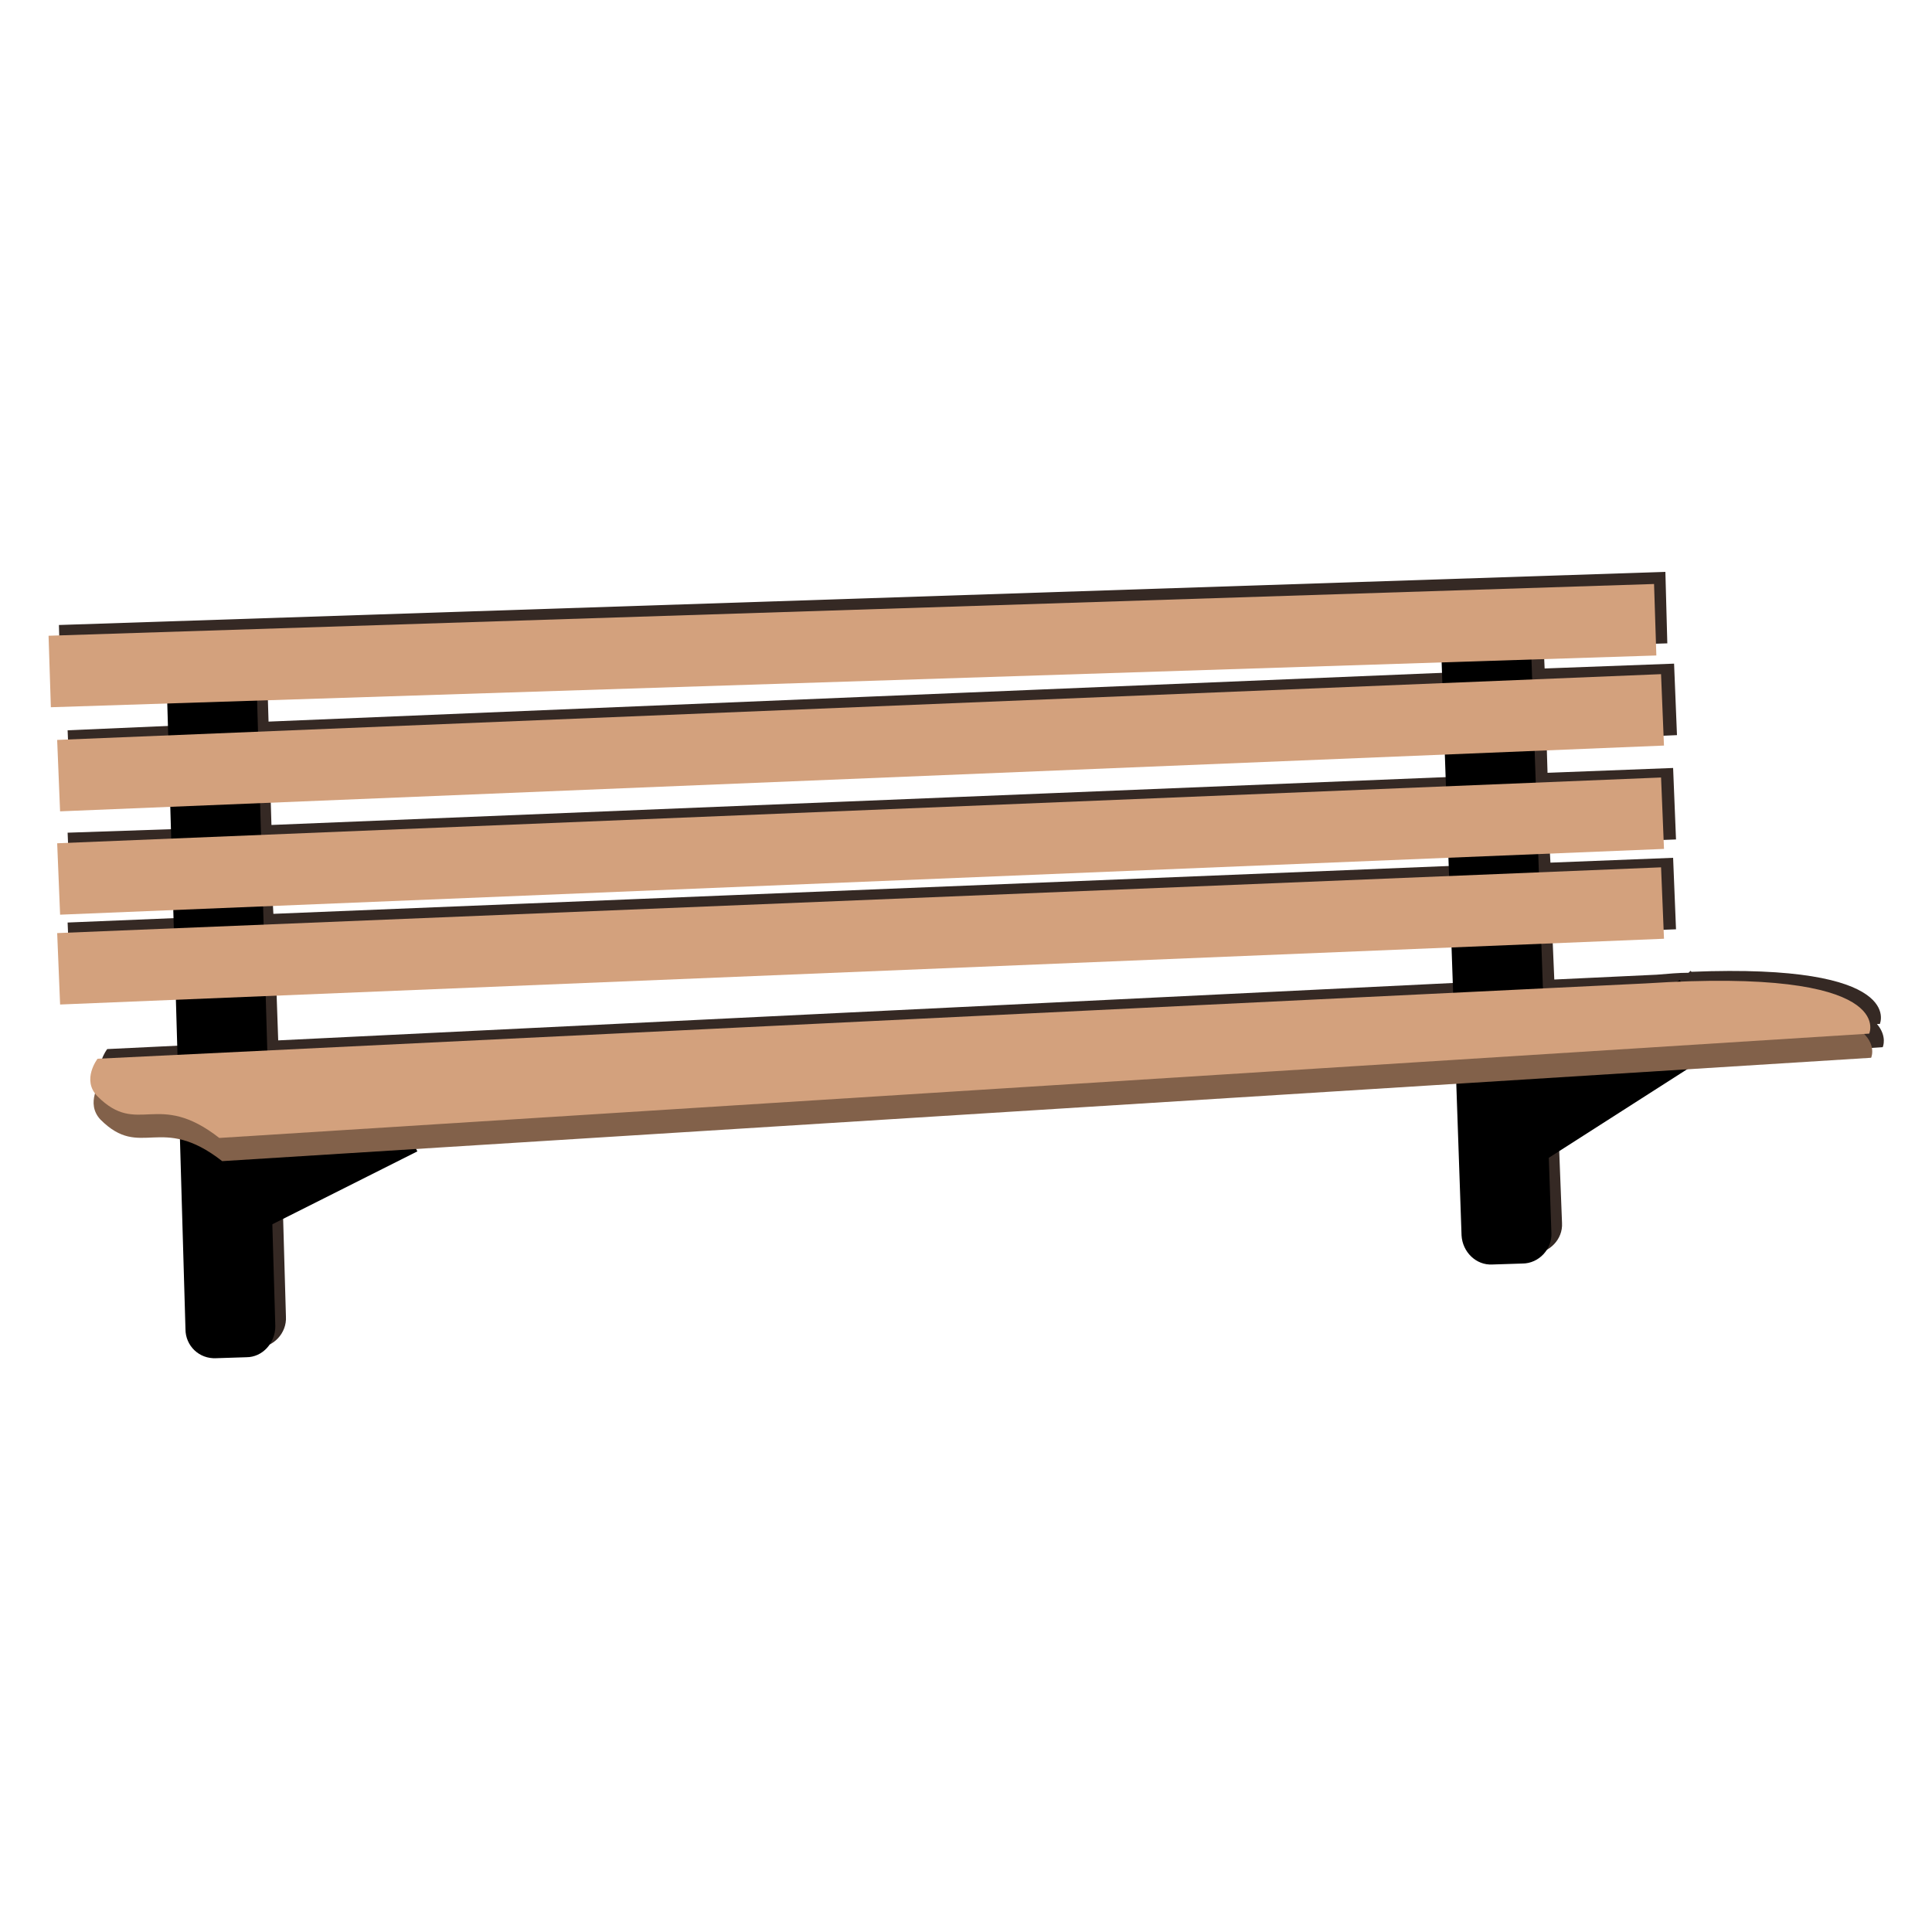 <?xml version="1.0" encoding="utf-8"?>
<!-- Generator: Adobe Illustrator 19.0.1, SVG Export Plug-In . SVG Version: 6.00 Build 0)  -->
<svg version="1.1" id="Layer_1" xmlns="http://www.w3.org/2000/svg" xmlns:xlink="http://www.w3.org/1999/xlink" x="0px" y="0px"
	 viewBox="0 0 200 200" style="enable-background:new 0 0 200 200;" xml:space="preserve">
<style type="text/css">
	.st0{fill:#352924;}
	.st1{fill:#FFFFFF;}
	.st2{fill:#FFFFFF;stroke:#000000;stroke-width:7.59;stroke-miterlimit:10;}
	.st3{fill:#FFFFFF;stroke:#000000;stroke-width:8.19;stroke-miterlimit:10;}
	.st4{fill:#D3A17D;}
	.st5{fill:#82614A;}
</style>
<g>
	<path class="st0" d="M194.9,108.4c0,0,0.5-1.1-0.6-2.4l0.3,0c0,0,2.8-6.3-19.5-5.4l-0.1-0.1l-0.2,0.2c-1,0-2.1,0.1-3.3,0.2
		l-10.6,0.5l-0.2-4.7l12.8-0.5l-0.3-7.4l-12.7,0.5l-0.1-1.9l13.1-0.5l-0.3-7.4l-13,0.5l-0.1-3.3l13.5-0.6l-0.3-7.4l-13.4,0.5
		l-0.1-2.2l12.8-0.4l-0.2-7.4L6.1,64.7l0.2,7.4l12.1-0.4l0.1,3.4L7,75.6l0.3,7.4l11.4-0.5l0.1,3.3L7,86.2l0.3,7.4L19,93.1l0.1,1.9
		L7,95.5l0.3,7.4l11.9-0.5l0.2,5.8l-8.3,0.4c0,0-1.5,1.9-0.2,3.6c-0.2,0.8-0.3,1.8,0.6,2.7c3.1,3.1,4.9,1.3,8.2,2l0.6,19.7
		c0,1.7,1.5,3.1,3.2,3l3.1-0.1c1.7,0,3.1-1.5,3-3.2l-0.3-10.5l15.1-7.6l-0.2-0.3l107.7-6.8l0.5,15.8c0.1,1.7,1.5,3.1,3.2,3l3.1-0.1
		c1.7-0.1,3.1-1.5,3-3.2l-0.3-7.7l14.4-9.2L194.9,108.4z M150.7,77.1l0.1,3.3l-122.7,5L28,82.1L150.7,77.1z M27.8,74.7l-0.1-3.3
		l122.7-4l0.1,2.2L27.8,74.7z M151,87.7l0.1,1.9l-122.8,5l-0.1-1.9L151,87.7z M151.4,97l0.2,4.7l-122.8,6l-0.2-5.7L151.4,97z"/>
	<g>
		<g>
			<line class="st1" x1="21.8" y1="65.6" x2="23.9" y2="140.6"/>
			<path d="M19.2,137.6l-2-68.8c0-1.7,1.3-3.2,3-3.2l3.1-0.1c1.7,0,3.2,1.3,3.2,3l2,68.8c0,1.7-1.3,3.2-3,3.2l-3.1,0.1
				C20.6,140.7,19.2,139.3,19.2,137.6z"/>
		</g>
		<line class="st2" x1="22.8" y1="125.2" x2="41.5" y2="115.8"/>
		<g>
			<line class="st1" x1="153.7" y1="61.3" x2="156.1" y2="130.8"/>
			<path d="M151.3,127.9l-2.2-63.3c-0.1-1.7,1.3-3.2,3-3.2l3.1-0.1c1.7-0.1,3.2,1.3,3.2,3l2.2,63.3c0.1,1.7-1.3,3.2-3,3.2l-3.1,0.1
				C152.8,131,151.4,129.6,151.3,127.9z"/>
		</g>
		<line class="st3" x1="156.1" y1="117.7" x2="176.1" y2="104.9"/>
		
			<rect x="5.1" y="63.1" transform="matrix(1 -3.223342e-02 3.223342e-02 1 -2.107 2.877)" class="st4" width="166.2" height="7.4"/>
		
			<rect x="6" y="73.2" transform="matrix(0.999 -4.096632e-02 4.096632e-02 0.999 -3.076 3.716)" class="st4" width="166.2" height="7.4"/>
		
			<rect x="6" y="83.9" transform="matrix(0.999 -4.096632e-02 4.096632e-02 0.999 -3.512 3.725)" class="st4" width="166.2" height="7.4"/>
		
			<rect x="6" y="93.2" transform="matrix(0.999 -4.096632e-02 4.096632e-02 0.999 -3.893 3.733)" class="st4" width="166.2" height="7.4"/>
		<path class="st5" d="M10.4,115.9c4.2,4.2,6.2-0.7,12.6,4.3l170.7-10.7c0,0,3.1-6.9-23.1-5.2L10.4,112
			C10.4,112,8.8,114.2,10.4,115.9z"/>
		<path class="st4" d="M10.1,113.5c4.2,4.2,6.2-0.7,12.6,4.3L193.5,107c0,0,3.1-6.9-23.1-5.2l-160.3,7.8
			C10.1,109.6,8.4,111.8,10.1,113.5z"/>
	</g>
</g>
</svg>
